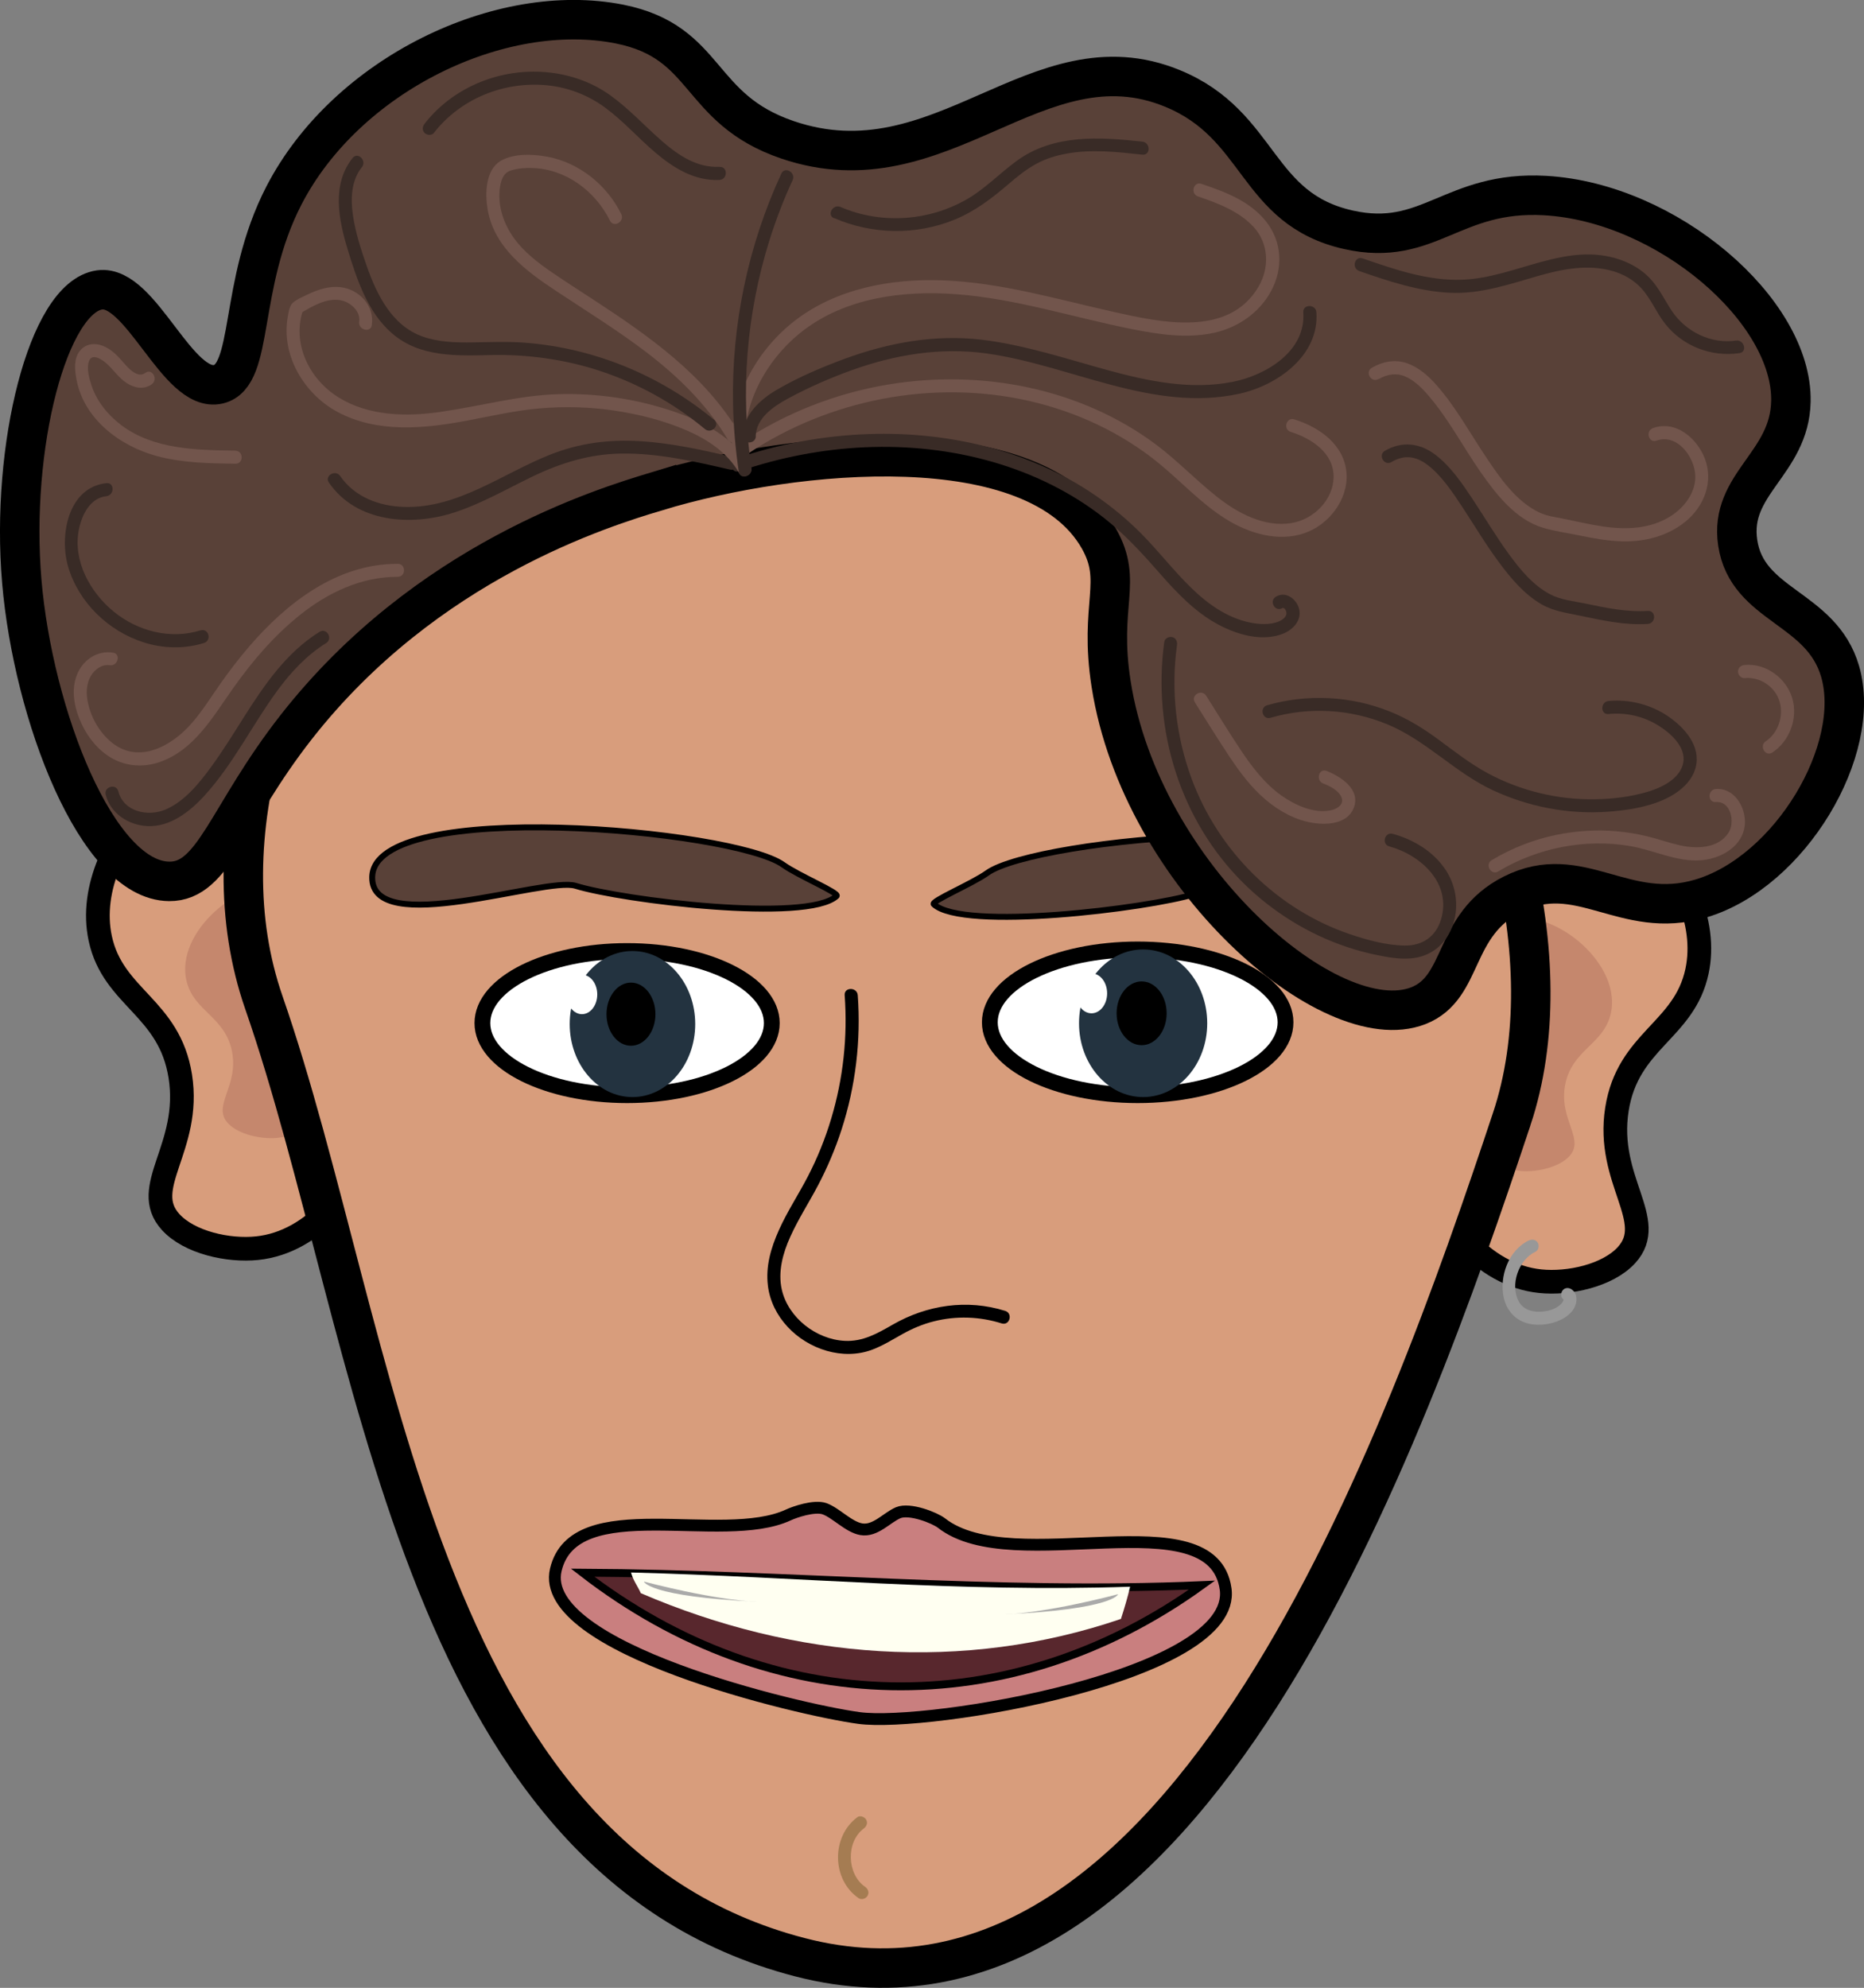 <?xml version="1.0" encoding="UTF-8"?>
<svg id="Layer_2" data-name="Layer 2" xmlns="http://www.w3.org/2000/svg" viewBox="0 0 236.13 251.79">
  <rect x="0" y="0" width="236.13" height="251.79" fill="#808080" stroke="none"/>
  <defs>
    <style>
      .cls-1, .cls-2 {
        stroke-width: 5px;
      }

      .cls-1, .cls-2, .cls-3, .cls-4, .cls-5, .cls-6, .cls-7 {
        stroke: #000;
        stroke-miterlimit: 10;
      }

      .cls-1, .cls-6 {
        fill: #d89d7c;
      }

      .cls-2, .cls-7 {
        fill: #594138;
      }

      .cls-8 {
        fill: #fffff1;
      }

      .cls-9, .cls-3 {
        fill: #fff;
      }

      .cls-10 {
        fill: #989898;
      }

      .cls-11 {
        fill: #aaaaa9;
      }

      .cls-12 {
        fill: #a57c52;
      }

      .cls-13 {
        fill: #c5876d;
      }

      .cls-14 {
        fill: #233340;
      }

      .cls-15 {
        fill: #72554c;
      }

      .cls-16 {
        fill: #392b26;
      }

      .cls-3 {
        stroke-width: 2px;
      }

      .cls-4 {
        fill: #58272d;
      }

      .cls-5 {
        fill: #c97f7f;
        stroke-width: 1.5px;
      }

      .cls-6 {
        stroke-width: 3px;
      }

      .cls-7 {
        stroke-width: .75px;
      }
    </style>
  </defs>
  <g id="Layer_2-2" data-name="Layer 2">
    <g id="Layer_3" data-name="Layer 3">
      <g id="_ørel" data-name=" ørel">
        <path id="_Øre" data-name=" Øre" class="cls-6" d="m47.82,108.94c-1.88-5.08-4.99-13.47-11.45-15.03-10.1-2.43-26.39,12.29-23.67,24.96,1.62,7.55,8.76,8.69,10.14,17.46,1.42,9.05-5.21,14.08-1.22,18.46,2.37,2.6,7.31,3.69,10.95,3.31,14.52-1.51,23.16-27.76,15.24-49.17Z"/>
        <path id="_Øre-2" data-name=" Øre-2" class="cls-13" d="m42.62,119.86c-1.08-2.55-2.88-6.77-6.41-7.62-5.52-1.33-14.19,5.79-12.55,12.13.97,3.77,4.87,4.43,5.73,8.81.88,4.52-2.66,6.94-.43,9.18,1.32,1.33,4.02,1.93,5.99,1.78,7.87-.57,12.24-13.54,7.67-24.29h0Z"/>
      </g>
      <g id="_øreh" data-name=" øreh">
        <path id="_Øre-3" data-name=" Øre-3" class="cls-6" d="m179.85,113.12c1.88-5.08,4.99-13.47,11.45-15.03,10.1-2.43,26.39,12.29,23.67,24.96-1.62,7.55-8.76,8.69-10.14,17.46-1.42,9.05,5.21,14.08,1.22,18.46-2.37,2.6-7.31,3.69-10.95,3.31-14.52-1.51-23.16-27.76-15.24-49.17h0Z"/>
        <path id="_Øre-4" data-name=" Øre-4" class="cls-13" d="m185.05,124.05c1.08-2.55,2.88-6.77,6.41-7.62,5.52-1.33,14.19,5.79,12.55,12.13-.97,3.77-4.87,4.43-5.73,8.81-.88,4.52,2.66,6.94.43,9.18-1.32,1.33-4.02,1.93-5.99,1.78-7.87-.57-12.24-13.54-7.67-24.29h0Z"/>
      </g>
      <path class="cls-1" d="m191.5,141.76c-13.43,40.33-41.21,118.86-90.17,106.15s-53.32-78.97-67.9-120.91C18.87,85.06,67.93,24.78,114.02,28.53c46.1,3.75,90.91,72.9,77.48,113.23h0Z"/>
      <g>
        <ellipse class="cls-3" cx="144.12" cy="129.49" rx="18.73" ry="9.23"/>
        <ellipse class="cls-14" cx="144.81" cy="129.61" rx="8.12" ry="9.35"/>
        <ellipse cx="144.62" cy="128.35" rx="3.17" ry="4.04"/>
        <ellipse class="cls-9" cx="138.27" cy="125.82" rx="1.98" ry="2.53"/>
      </g>
      <g>
        <ellipse class="cls-3" cx="79.44" cy="129.59" rx="18.33" ry="9.13"/>
        <ellipse class="cls-14" cx="80.12" cy="129.71" rx="7.95" ry="9.25"/>
        <ellipse cx="79.93" cy="128.46" rx="3.1" ry="4"/>
        <ellipse class="cls-9" cx="73.72" cy="125.96" rx="1.94" ry="2.5"/>
      </g>
      <path class="cls-5" d="m155.26,201.27c-1.63-11.68-26.87-1.21-35.99-8.35-.84-.66-4.04-1.93-5.49-1.31s-2.9,2.4-4.68,2.09c-1.61-.29-3.16-2.04-4.63-2.59-1.29-.47-3.84.42-4.6.78-8.4,3.91-27.12-2.94-29.46,6.95-2.34,9.89,30.65,17.72,38.4,18.77,8.78,1.19,47.99-5.35,46.45-16.35h0Z"/>
      <path class="cls-4" d="m73.8,199.2c26.18.14,52.27,2.71,78.47,1.58-24.49,17.65-54.38,17.03-78.47-1.58Z"/>
      <path class="cls-8" d="m79.94,199.18c.28,1.04.82,1.69,1.24,2.62,19.57,8.42,40.86,10.07,60.82,3.26.43-1.34.84-2.69,1.16-4.08-21.72.74-41.71-1.25-63.22-1.8h0Z"/>
      <path class="cls-11" d="m81.57,200.33c9.91,2.55,14.33,2.55,14.33,2.55-13.82-.65-14.33-2.55-14.33-2.55Z"/>
      <path class="cls-11" d="m127.31,204.48c13.82-.65,14.33-2.55,14.33-2.55-9.91,2.55-14.33,2.55-14.33,2.55"/>
      <path class="cls-7" d="m47.15,111.08c.22-10.14,45.86-5.99,52.05-1.55,1.93,1.39,7.2,3.58,6.78,3.97-3.73,3.43-27.13.53-33.07-1.3-3.83-1.18-25.94,6.71-25.76-1.12Z"/>
      <path class="cls-7" d="m177.12,112.12c-.22-10.14-45.86-5.99-52.05-1.55-1.93,1.39-7.2,3.58-6.78,3.97,3.73,3.43,27.13.53,33.07-1.3,3.83-1.18,25.94,6.71,25.76-1.12Z"/>
      <path d="m107,126.03c.39,5.28-.18,10.58-1.7,15.65-.76,2.54-1.75,5-2.97,7.35s-2.6,4.42-3.65,6.76-1.7,4.63-1.4,7.08c.24,1.95,1.15,3.75,2.49,5.19,2.64,2.85,7.01,4.3,10.74,2.89,1.35-.51,2.57-1.28,3.83-1.98s2.56-1.25,3.95-1.6c2.84-.72,5.82-.62,8.6.26,1.02.32,1.46-1.28.44-1.59-4.84-1.51-9.9-.75-14.25,1.75-1.93,1.11-3.78,2.17-6.07,2.05-1.82-.09-3.62-.84-5.03-1.97s-2.53-2.71-2.94-4.51c-.52-2.27.14-4.66,1.08-6.72,1.02-2.26,2.38-4.35,3.53-6.54s2.18-4.61,2.96-7.03c1.77-5.47,2.47-11.28,2.05-17.01-.08-1.05-1.73-1.06-1.66,0h0v-.02Z"/>
      <path class="cls-10" d="m193.69,157.11c-2.59,1.23-3.78,4.56-3.2,7.24.31,1.44,1.24,2.64,2.63,3.15s3.15.34,4.5-.28c.73-.33,1.47-.89,1.83-1.61s.41-1.68-.27-2.23c-.35-.28-.83-.34-1.17,0-.29.29-.35.88,0,1.17.1.08.07.09-.02.29-.1.22-.3.4-.49.55-.52.41-1.23.64-1.88.72-1.25.15-2.58-.08-3.23-1.27-1.13-2.11-.01-5.29,2.12-6.29.4-.19.51-.77.3-1.13-.24-.41-.73-.49-1.13-.3h0Z"/>
      <g>
        <path class="cls-2" d="m83.17,62.24c17.72-5.37,47.95-8.19,56.03,5.97,3.13,5.49-.04,8.31,1.56,18.46,3.83,24.32,27.83,45.04,38.91,40.72,5.91-2.31,4.22-10.22,11.93-14.12,8.48-4.29,14.15,3.43,23.86.54,11.33-3.37,20.52-18.9,17.64-28.78-2.38-8.17-11.77-8.24-12.97-16.29-1.11-7.47,6.59-10,6.74-17.91.22-11.5-15.69-25.18-31.13-26.06-11.79-.67-14.72,6.61-24.9,4.34-11.88-2.65-11.01-13.27-22.31-17.91-17.11-7.04-29.28,13.15-48.77,6.51-11.55-3.93-9.91-12.39-21.27-14.66C63.45.05,43.88,9.43,35.96,24.78c-5.85,11.35-3.69,22.81-8.3,23.89-5.16,1.2-9.78-12.68-15.04-11.95-6.56.92-11.31,19.95-9.86,36.92,1.44,16.86,9.51,37.93,18.68,38,5.68.05,7.3-8.32,16.08-19.54,16.45-21.01,38.94-27.83,45.65-29.86h0Z"/>
        <path class="cls-16" d="m147.49,81.29c-1.53,11.11,2.02,22.68,10.08,30.62,3.67,3.61,8.16,6.4,13.06,8.04,1.24.42,2.51.76,3.8,1.02,1.38.28,2.82.54,4.22.43,2.46-.18,4.35-1.61,5.26-3.87.97-2.4.65-5.2-.78-7.35-1.54-2.32-4.04-3.83-6.69-4.56-1.03-.29-1.47,1.31-.44,1.59,4.05,1.12,7.89,4.69,6.56,9.21-.64,2.18-2.34,3.38-4.62,3.35s-4.76-.7-6.96-1.45c-9.23-3.14-16.64-10.55-20.01-19.64-2-5.39-2.66-11.26-1.87-16.96.06-.45-.11-.88-.58-1.02-.39-.11-.96.14-1.02.58h.01Z"/>
        <path class="cls-15" d="m189.79,110.38c4.99-2.99,11.03-4.2,16.79-3.2,2.92.51,5.81,2,8.83,1.79,2.33-.16,4.94-1.47,5.53-3.91.54-2.24-.97-5.31-3.58-5.12-1.05.08-1.07,1.73,0,1.65,1.95-.14,2.45,2.6,1.6,3.9-1.31,2.01-4.07,2.05-6.16,1.58-1.41-.32-2.77-.81-4.18-1.15-1.24-.3-2.5-.5-3.76-.62-2.57-.24-5.18-.07-7.71.45-2.88.59-5.66,1.69-8.18,3.2-.91.54-.08,1.98.83,1.43h0Z"/>
        <path class="cls-16" d="m172.18,34.33c3.7,1.28,7.47,2.55,11.42,2.75s7.56-1.07,11.26-2.13c3.07-.88,6.32-1.52,9.46-.61,1.38.4,2.64,1.12,3.61,2.18,1.22,1.33,1.89,3.07,3,4.48,2.22,2.84,5.85,4.25,9.42,3.73,1.05-.15.6-1.74-.44-1.59-3.15.46-6.34-1.11-8.09-3.71-.95-1.41-1.66-2.99-2.86-4.23-1.01-1.05-2.28-1.79-3.65-2.28-6.86-2.42-13.28,2.26-20.05,2.51-4.36.17-8.58-1.3-12.64-2.7-1.01-.35-1.44,1.24-.44,1.59h0Z"/>
        <path class="cls-15" d="m50.37,71.42c-7.67-.03-14.08,4.96-18.84,10.51-1.26,1.47-2.45,3.02-3.57,4.61-1.2,1.7-2.29,3.48-3.66,5.05-2.48,2.86-6.66,5.25-10.12,2.48-1.61-1.3-2.73-3.3-3.09-5.32-.19-1.07-.13-2.24.45-3.19.48-.77,1.38-1.45,2.34-1.3,1.04.17,1.49-1.42.44-1.59-1.97-.32-3.76.89-4.52,2.67-.89,2.07-.36,4.46.57,6.42.83,1.75,2.16,3.37,3.88,4.32,1.84,1.02,4.02,1.13,5.99.44,4.4-1.54,6.74-5.75,9.28-9.33s5.2-6.66,8.48-9.3c3.53-2.83,7.78-4.84,12.38-4.83,1.07,0,1.07-1.65,0-1.65h0Z"/>
        <path class="cls-16" d="m25.4,79.84c-3.78,1.19-7.93.12-10.96-2.34s-5.25-6.48-4.44-10.46c.36-1.79,1.4-3.97,3.47-4.19,1.05-.12,1.06-1.77,0-1.65-4.89.53-5.98,6.73-4.83,10.61,1.34,4.52,5.1,8.14,9.58,9.56,2.47.79,5.15.85,7.63.07,1.01-.32.58-1.91-.44-1.59h0Z"/>
        <path class="cls-16" d="m92.92,57.91c-3.9-.9-7.84-1.79-11.85-2.03s-7.7.26-11.33,1.69c-6.09,2.4-11.72,6.85-18.56,6.64-3.13-.09-6.26-1.25-8.08-3.91-.6-.87-2.03-.05-1.43.83,3.48,5.08,10.42,5.55,15.86,3.79,3.51-1.14,6.72-3.02,10.03-4.61,3.56-1.7,7.2-2.81,11.17-2.86,4.66-.06,9.23.99,13.74,2.03,1.04.24,1.48-1.35.44-1.59h0Z"/>
        <path class="cls-16" d="m93.64,59.7c10.25-3.52,21.62-4.2,32.08-1.2,5.12,1.47,10.01,3.85,14.19,7.15,2.3,1.82,4.31,3.92,6.24,6.11,2.13,2.42,4.28,4.89,7.01,6.66,2.59,1.67,6.33,3.06,9.39,1.84,1.25-.5,2.38-1.69,2.02-3.13-.32-1.26-1.7-2.31-2.95-1.54-.91.56-.07,1.99.83,1.43.22-.13.48.3.51.55.08.53-.46.91-.88,1.11-1.13.51-2.61.41-3.79.16-2.89-.61-5.36-2.39-7.43-4.42-2.19-2.13-4.05-4.56-6.19-6.73-1.79-1.82-3.77-3.46-5.87-4.91-8.35-5.74-18.67-8.14-28.73-7.8-5.73.19-11.44,1.25-16.87,3.11-1,.34-.57,1.94.44,1.59h0Z"/>
        <path class="cls-15" d="m94.72,57.49c10.31-6.9,23.44-9.46,35.58-6.72,6,1.36,11.73,4.01,16.5,7.91,2.85,2.33,5.35,5.1,8.49,7.06,2.89,1.81,6.62,2.95,9.97,1.79,3.07-1.06,5.53-4.24,5.32-7.54-.24-3.63-3.41-5.87-6.62-6.87-1.02-.32-1.46,1.28-.44,1.59,2.62.82,5.48,2.68,5.42,5.75-.06,2.89-2.54,5.33-5.31,5.79-3.48.58-6.89-1.28-9.51-3.36s-4.98-4.56-7.69-6.59c-9.62-7.17-22.15-9.54-33.88-7.6-6.65,1.1-13.06,3.61-18.66,7.35-.88.59-.05,2.02.83,1.43h0Z"/>
        <path class="cls-15" d="m95.06,59.06c-2.07-3.62-5.87-5.63-9.7-6.93-4.7-1.6-9.72-2.35-14.69-2.2s-9.92,1.54-14.92,2.25c-4.31.62-9.05.52-12.86-1.84-3.81-2.36-5.95-6.97-4.47-11.15l-.38.5c1.47-.86,3.22-1.94,5-1.68,1.25.18,2.66,1.35,2.46,2.73-.15,1.04,1.44,1.49,1.6.44.36-2.45-1.61-4.56-4.02-4.81-1.44-.15-2.85.32-4.13.94-.6.29-1.33.59-1.83,1.02-.45.38-.56,1.2-.66,1.76-.89,4.86,2.03,9.79,6.28,12.08,5.06,2.72,11,2.13,16.42,1.11,3.05-.58,6.09-1.28,9.2-1.55s6.22-.19,9.29.25c3.22.47,6.48,1.28,9.46,2.59,2.63,1.16,5.07,2.8,6.52,5.34.52.92,1.96.09,1.43-.83h0Z"/>
        <path class="cls-15" d="m93.6,54.79c-4.36-7.3-11.36-12.21-18.35-16.78-1.76-1.15-3.53-2.28-5.27-3.47-1.83-1.25-3.65-2.64-4.94-4.47-1.21-1.72-1.95-3.85-1.75-5.97.1-.99.35-2.17,1.41-2.5.86-.27,1.78-.35,2.68-.32,4.27.1,8.04,2.92,9.89,6.67.47.95,1.9.12,1.43-.83-1.79-3.65-5.29-6.5-9.32-7.26-1.83-.35-4.27-.46-5.94.51-1.96,1.14-2,4.19-1.67,6.15.83,4.86,4.91,7.85,8.76,10.39,3.85,2.55,7.61,4.87,11.21,7.6,4.09,3.1,7.8,6.71,10.44,11.14.55.91,1.98.08,1.43-.83h0Z"/>
        <path class="cls-15" d="m94.47,57.9c-.86-6.13,2.44-12.29,7.23-15.99,5.44-4.2,12.68-5.14,19.36-4.65,7.6.55,14.91,2.95,22.35,4.43,3.44.68,7.03,1.23,10.49.44,2.99-.69,5.63-2.53,7.11-5.24,1.57-2.89,1.42-6.3-.67-8.89s-5.2-3.71-8.14-4.71c-1.01-.35-1.45,1.25-.44,1.59,2.54.87,5.27,1.89,7.11,3.94s1.98,5.07.56,7.49c-3.77,6.43-12.32,4.55-18.29,3.21-7.18-1.6-14.33-3.74-21.73-4.01-6.54-.24-13.44,1.03-18.72,5.11s-8.78,10.89-7.83,17.72c.15,1.05,1.75.6,1.6-.44h0Z"/>
        <path class="cls-15" d="m29.8,57.08c-4.92-.07-10.31-.14-14.41-3.21-1.67-1.25-3.1-2.98-3.77-4.97-.3-.9-.69-2.22-.35-3.15.38-1.04,1.59-.25,2.13.21.96.81,1.59,1.88,2.66,2.57.97.63,2.2.86,3.18.13.84-.63.02-2.06-.83-1.43-.97.73-2.13-.57-2.74-1.27-.77-.9-1.57-1.75-2.71-2.18-1.04-.39-2.19-.21-2.88.71-.76,1.01-.61,2.41-.39,3.58.93,5.01,5.51,8.45,10.22,9.71,3.22.86,6.59.91,9.9.96,1.07.02,1.07-1.63,0-1.65h0Z"/>
        <path class="cls-16" d="m160.98,90.91c4.84-1.4,10.07-1.1,14.73.82,4.91,2.02,8.56,6.09,13.35,8.34,4.52,2.12,9.58,3.1,14.57,2.75,2.35-.17,4.82-.53,7-1.47,1.79-.78,3.63-2.12,4.16-4.09.73-2.71-1.33-5.03-3.4-6.48-2.2-1.52-4.95-2.24-7.62-1.99-1.05.1-1.06,1.76,0,1.65,2.26-.22,4.5.3,6.41,1.52,1.63,1.03,3.71,2.96,2.93,5.1-.62,1.72-2.65,2.7-4.28,3.2-2.19.66-4.52.95-6.8.98-4.72.07-9.43-1.07-13.58-3.31-2.19-1.18-4.14-2.71-6.14-4.19s-4-2.72-6.28-3.63c-4.9-1.97-10.44-2.24-15.51-.78-1.02.3-.59,1.89.44,1.59h0Z"/>
        <path class="cls-16" d="m95.19,59.31c-1.43-9.62-.63-19.55,2.27-28.83.82-2.61,1.8-5.18,2.95-7.66.44-.96-.98-1.8-1.43-.83-4.22,9.12-6.32,19.18-6.12,29.23.06,2.86.31,5.71.73,8.54.15,1.05,1.75.6,1.6-.44h0Z"/>
        <path class="cls-15" d="m151.36,88.96c1.44,2.27,2.84,4.55,4.32,6.78,1.34,2.02,2.82,4.02,4.69,5.59,1.72,1.44,3.76,2.57,6.01,2.91,1.81.27,4.31.1,5.1-1.88.93-2.34-1.57-3.97-3.42-4.71-.99-.39-1.42,1.2-.44,1.59.82.32,1.92.85,2.3,1.71.41.94-.52,1.51-1.31,1.68-2.18.47-4.6-.67-6.32-1.89-2.03-1.45-3.59-3.48-4.97-5.52-1.56-2.33-3.03-4.73-4.52-7.09-.57-.9-2-.07-1.43.83h0Z"/>
        <path class="cls-16" d="m40.48,80.03c-4.22,2.62-7.03,6.78-9.63,10.88-1.34,2.12-2.66,4.26-4.14,6.28s-3.31,4.3-5.72,5.34c-2.22.96-5.34.31-6-2.3-.27-1.03-1.86-.59-1.6.44.61,2.38,2.91,3.86,5.3,3.97,2.89.13,5.42-1.88,7.25-3.9,3.63-4,6.01-8.91,9.18-13.24,1.71-2.34,3.71-4.5,6.19-6.04.91-.56.07-1.99-.83-1.43h0Z"/>
        <path class="cls-16" d="m95.73,55.27c.06-2.34,2.29-3.82,4.15-4.82,2.56-1.38,5.25-2.56,7.99-3.55,5.5-1.98,11.27-2.94,17.1-2.13,10.64,1.48,21.04,7.49,32,5.11,4.83-1.05,10.17-4.83,9.79-10.32-.07-1.06-1.73-1.06-1.66,0,.35,4.91-4.67,7.95-8.91,8.8-5.33,1.07-10.78-.08-15.93-1.49s-10.52-3.21-15.99-3.85c-5.85-.68-11.7.39-17.19,2.4-2.94,1.08-5.91,2.34-8.62,3.92-2.21,1.29-4.3,3.19-4.37,5.91-.03,1.06,1.63,1.06,1.66,0h0Z"/>
        <path class="cls-16" d="m90.45,53.17c-6.77-5.61-15.17-9.09-23.95-9.76-2.2-.17-4.4-.07-6.6-.04s-4.32-.02-6.36-.74c-3.87-1.37-5.79-5.26-7.06-8.87-.74-2.11-1.45-4.28-1.77-6.49-.3-2.06-.24-4.39,1.13-6.09.66-.82-.5-2-1.17-1.17-2.68,3.33-1.77,7.85-.62,11.61s2.51,7.9,5.57,10.57c3.53,3.09,8.22,2.88,12.63,2.78s9.15.52,13.53,1.94c4.93,1.59,9.54,4.13,13.51,7.43.81.68,1.99-.48,1.17-1.17h0Z"/>
        <path class="cls-15" d="m224.53,95.31c2.19-1.45,3.26-4.35,2.51-6.88s-3.35-4.46-6.04-4.2c-.45.04-.83.35-.83.83,0,.41.38.87.83.83,1.97-.19,3.88,1.09,4.44,2.99.53,1.79-.17,3.96-1.75,5.01-.88.58-.06,2.01.83,1.43h0Z"/>
        <path class="cls-15" d="m174.65,48.02c1.12-.65,2.26-.79,3.3-.36,1.3.54,2.31,1.62,3.21,2.69,2.45,2.92,4.24,6.35,6.42,9.47,1.99,2.85,4.45,6.02,7.95,7.05,1.45.43,3,.63,4.48.94,1.82.37,3.66.72,5.52.76,2.86.07,5.72-.67,7.97-2.49,2.39-1.94,3.61-5.09,2.45-8.04-1.01-2.55-3.66-4.84-6.54-3.82-1,.35-.57,1.95.44,1.59,2.34-.83,4.28,1.46,4.78,3.52.61,2.49-1.01,4.83-3.07,6.1-2.53,1.56-5.52,1.69-8.41,1.27-1.78-.26-3.53-.68-5.29-1.03-.93-.19-1.87-.31-2.74-.7-3.06-1.4-5.16-4.51-6.96-7.21-2-3-3.76-6.22-6.15-8.94-1.03-1.18-2.26-2.28-3.77-2.81s-3.09-.22-4.45.57c-.92.54-.09,1.96.83,1.43h.01Z"/>
        <path class="cls-16" d="m105.66,27.62c4.83,2.1,10.38,2.2,15.27.2,2.61-1.07,4.73-2.71,6.85-4.52,1.09-.94,2.21-1.85,3.48-2.54s2.55-1.07,3.91-1.31c3.14-.57,6.4-.2,9.54.14,1.06.12,1.05-1.54,0-1.65-5.43-.59-11.23-.97-15.89,2.42-2.24,1.63-4.14,3.67-6.58,5.02-2.24,1.24-4.76,2-7.31,2.2-2.87.23-5.8-.21-8.44-1.36-.97-.42-1.81,1-.83,1.43h0Z"/>
        <path class="cls-16" d="m91.15,21.13c-2.81.14-5.15-1.41-7.19-3.17-2.23-1.93-4.21-4.13-6.61-5.86-4.54-3.28-10.71-3.84-15.92-1.93-3,1.1-5.68,2.97-7.64,5.5-.28.36-.34.82,0,1.17.28.29.9.35,1.17,0,3.36-4.33,8.84-6.55,14.29-6.04,2.68.25,5.25,1.24,7.42,2.84,2.29,1.69,4.18,3.84,6.34,5.68,2.31,1.96,4.99,3.63,8.14,3.47,1.06-.06,1.07-1.71,0-1.65h0Z"/>
        <path class="cls-16" d="m176.29,58.51c1.63-.95,3.11-.73,4.59.41,1.8,1.39,3.14,3.45,4.39,5.34,1.53,2.32,2.95,4.72,4.61,6.95,1.49,2.02,3.18,4.04,5.37,5.32,1.52.88,3.16,1.09,4.86,1.45,2.84.59,5.71,1.24,8.63,1.05,1.06-.07,1.07-1.72,0-1.65-2.65.17-5.23-.37-7.81-.91-1.52-.32-3.16-.46-4.56-1.19-2.18-1.15-3.82-3.16-5.24-5.11-1.65-2.27-3.08-4.68-4.63-7.02-1.34-2.01-2.76-4.11-4.71-5.58s-4.22-1.71-6.35-.47c-.92.54-.09,1.96.83,1.43h0Z"/>
      </g>
      <path class="cls-12" d="m108.59,230.19c-3.3,2.46-3.24,7.9.18,10.24.37.25.92.07,1.13-.3.24-.41.07-.87-.3-1.13-2.33-1.6-2.46-5.68-.18-7.39.36-.27.54-.72.3-1.13-.2-.35-.77-.57-1.13-.3h0Z"/>
    </g>
  </g>
</svg>
